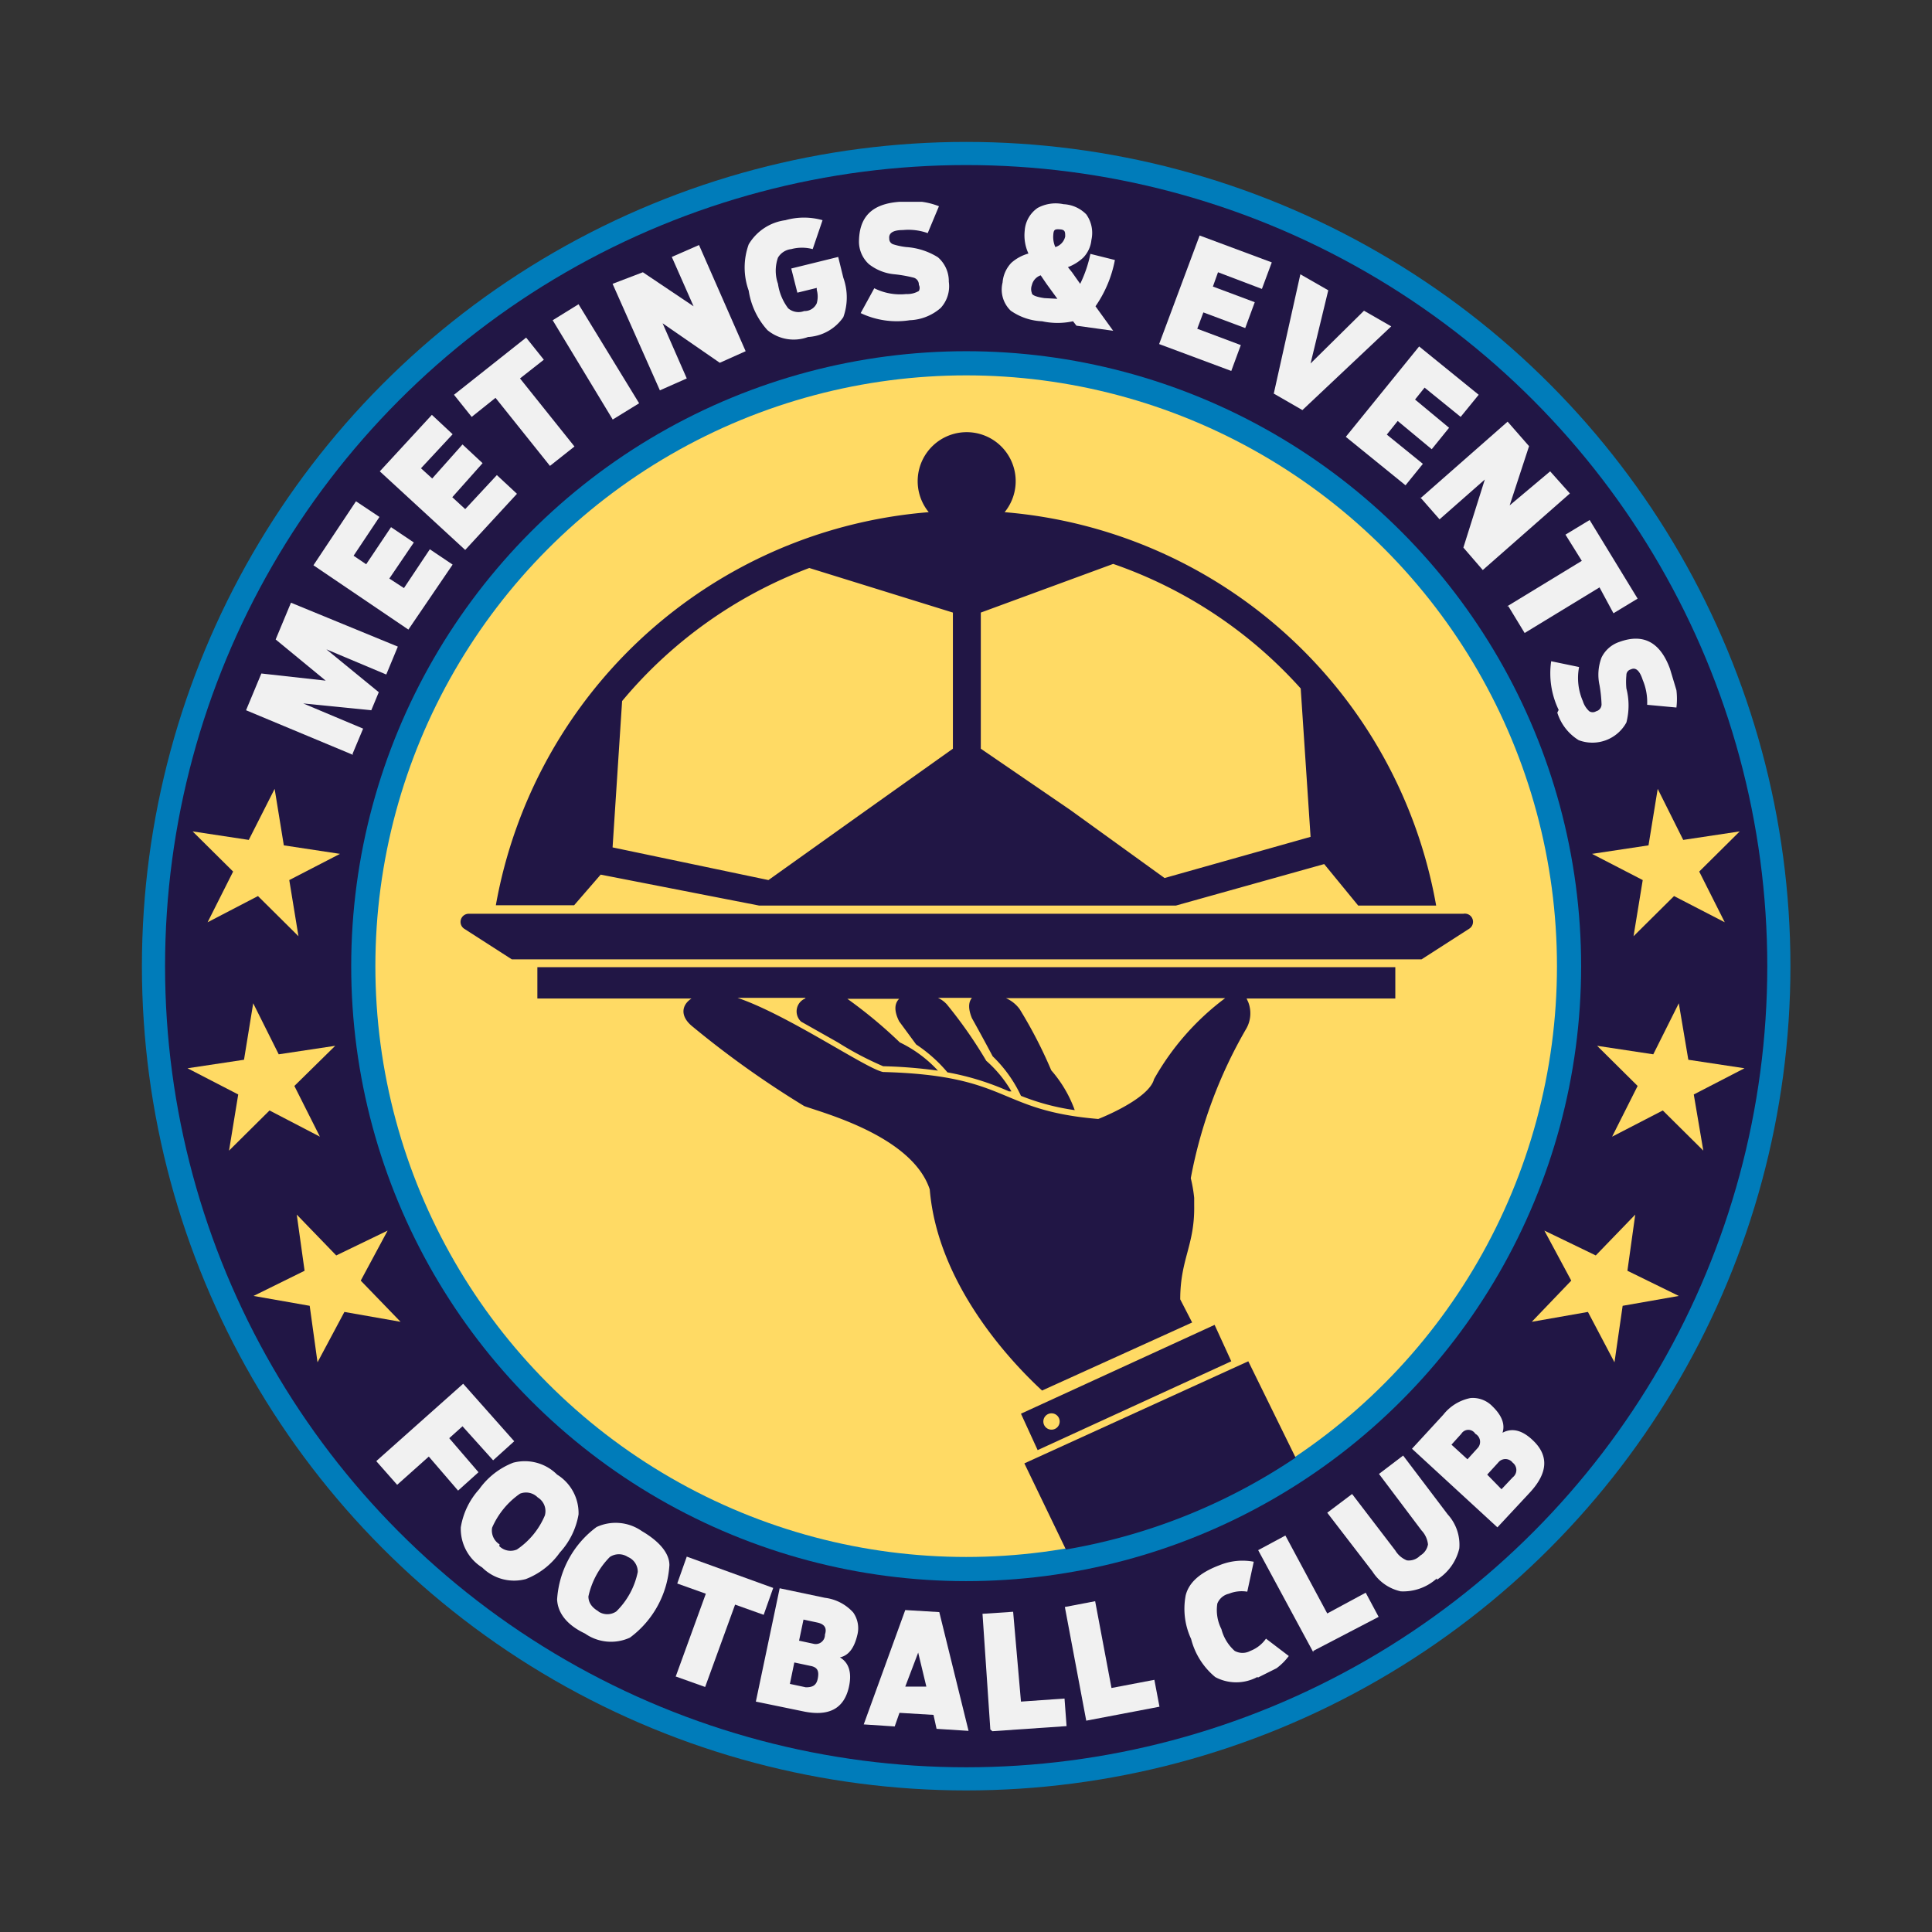 <svg id="Layer_1" data-name="Layer 1" xmlns="http://www.w3.org/2000/svg" viewBox="0 0 56.77 56.77"><rect x="0" y="0" width="56.77" height="56.77" fill="#333333" stroke="none"/><title>meeting-events</title><circle cx="28.39" cy="28.39" r="24.22" style="fill:#007cba"/><circle cx="28.39" cy="28.39" r="23.54" style="fill:#211645"/><circle cx="28.39" cy="28.39" r="18.07" style="fill:#007cba"/><circle cx="28.39" cy="28.39" r="17.36" style="fill:#ffda64"/><path d="M10.37,22.18,7.23,20.87l.45-1.08L9.57,20,8.1,18.79l.45-1.08L11.69,19l-.34.82-1.76-.74,1.54,1.26-.22.53-2-.2,1.76.74-.31.74h0Z" style="fill:#f1f1f1"/><path d="M12,18.5,9.21,16.61l1.25-1.88.69.46-.76,1.14.37.25.73-1.09.67.45L11.44,17l.43.28.76-1.14.67.45L12,18.5h0Z" style="fill:#f1f1f1"/><path d="M13.67,16.16l-2.51-2.31,1.53-1.66.61.57-.93,1,.33.3.89-1,.59.55-.89,1,.38.35.93-1,.59.55-1.53,1.66h0Z" style="fill:#f1f1f1"/><path d="M16.16,13.69l-1.6-2-.7.56-.52-.65,2.12-1.68.52.65-.7.55,1.6,2-.72.57h0Z" style="fill:#f1f1f1"/><path d="M18,12.32,16.24,9.41,17,8.94l1.78,2.91-.78.48h0Z" style="fill:#f1f1f1"/><path d="M19.39,11.47,18,8.34,18.89,8,20.38,9l-.64-1.45.8-.35,1.37,3.12-.76.34L19.47,9.5l.71,1.62-.79.35h0Z" style="fill:#f1f1f1"/><path d="M23.75,9.9a1.21,1.21,0,0,1-1.2-.2A2.22,2.22,0,0,1,22,8.54a2,2,0,0,1,0-1.36,1.48,1.48,0,0,1,1.08-.71,2,2,0,0,1,1.09,0l-.29.85a1.22,1.22,0,0,0-.63,0,.52.52,0,0,0-.39.25,1.16,1.16,0,0,0,0,.77,1.56,1.56,0,0,0,.3.72.47.47,0,0,0,.47.08A.39.39,0,0,0,24,8.91a.72.72,0,0,0,0-.39l0-.06-.57.14-.18-.71,1.38-.34.15.61a1.71,1.71,0,0,1,0,1.16,1.35,1.35,0,0,1-1,.58h0Z" style="fill:#f1f1f1"/><path d="M26.73,9.41a2.47,2.47,0,0,1-1.44-.21l.4-.73a1.7,1.7,0,0,0,.94.17A.67.67,0,0,0,27,8.55.19.19,0,0,0,27,8.37a.21.21,0,0,0-.15-.21,3.94,3.94,0,0,0-.56-.1,1.42,1.42,0,0,1-.76-.3.9.9,0,0,1-.29-.64c0-.73.36-1.13,1.19-1.19h.66a2.12,2.12,0,0,1,.5.13l-.33.79a1.69,1.69,0,0,0-.73-.09c-.29,0-.42.09-.4.25a.17.17,0,0,0,.12.17,2,2,0,0,0,.38.08,2,2,0,0,1,.93.3.93.93,0,0,1,.32.72.94.94,0,0,1-.24.77,1.46,1.46,0,0,1-1,.36h0Z" style="fill:#f1f1f1"/><path d="M29.7,9.13a.86.86,0,0,1-.24-.83.94.94,0,0,1,.26-.58,1.27,1.27,0,0,1,.5-.27,1.27,1.27,0,0,1-.11-.67.88.88,0,0,1,.38-.67A1.11,1.11,0,0,1,31.25,6a1,1,0,0,1,.67.3.94.94,0,0,1,.15.75.87.87,0,0,1-.24.52,1.37,1.37,0,0,1-.45.28l.12.15.24.34a3.67,3.67,0,0,0,.3-.88l.72.18A3.52,3.52,0,0,1,32.19,9l.52.72-1.08-.15-.1-.13a2.13,2.13,0,0,1-.91,0A1.73,1.73,0,0,1,29.7,9.13Zm1.37-.35-.32-.44-.17-.25a.4.4,0,0,0-.26.29.33.33,0,0,0,0,.23c0,.07.16.12.37.15ZM30.95,6.9a.73.73,0,0,0,.06.36.42.42,0,0,0,.29-.31c0-.13,0-.2-.15-.21s-.19,0-.2.16h0Z" style="fill:#f1f1f1"/><path d="M34.06,10.11l1.19-3.19,2.12.79-.29.78L35.79,8l-.15.42,1.23.46-.28.76-1.23-.46-.18.48,1.28.48-.28.76-2.12-.79h0Z" style="fill:#f1f1f1"/><path d="M37.43,11.56l.78-3.5.82.47-.52,2.15,1.57-1.55.8.46-2.61,2.46-.85-.49h0Z" style="fill:#f1f1f1"/><path d="M39.55,12.83l2.15-2.65,1.75,1.42-.53.65-1.06-.86-.28.35,1,.83-.51.63-1-.83-.32.4,1.06.86-.51.63-1.75-1.42h0Z" style="fill:#f1f1f1"/><path d="M41.74,14.64l2.56-2.25.63.72-.57,1.74,1.19-1,.58.65-2.56,2.25L43,16.09l.63-2-1.33,1.17-.57-.65h0Z" style="fill:#f1f1f1"/><path d="M44.28,17.82l2.2-1.34L46,15.71l.71-.43,1.41,2.31-.71.43L47,17.26l-2.2,1.34-.48-.79h0Z" style="fill:#f1f1f1"/><path d="M45.8,20.86a2.47,2.47,0,0,1-.22-1.43l.82.17a1.7,1.7,0,0,0,.11,1,.67.67,0,0,0,.19.3.19.19,0,0,0,.2,0,.21.21,0,0,0,.16-.2,4,4,0,0,0-.06-.57,1.42,1.42,0,0,1,.06-.81.9.9,0,0,1,.53-.46c.69-.25,1.19,0,1.48.79l.19.63a2.13,2.13,0,0,1,0,.51l-.86-.08a1.68,1.68,0,0,0-.13-.73c-.09-.28-.21-.38-.35-.31a.17.17,0,0,0-.13.17,2,2,0,0,0,0,.39,2,2,0,0,1,0,1,1.14,1.14,0,0,1-1.4.52,1.46,1.46,0,0,1-.63-.81h0Z" style="fill:#f1f1f1"/><path d="M11.06,42.93l2.55-2.27,1.5,1.69-.62.56-.9-1-.39.35.86,1-.6.54-.86-1-.93.83-.6-.68h0Z" style="fill:#f1f1f1"/><path d="M13.54,44.88a2.19,2.19,0,0,1,.54-1.12,2.2,2.2,0,0,1,1-.78,1.34,1.34,0,0,1,1.29.35A1.33,1.33,0,0,1,17,44.5a2.2,2.2,0,0,1-.55,1.12,2.19,2.19,0,0,1-1,.78,1.33,1.33,0,0,1-1.28-.34A1.34,1.34,0,0,1,13.54,44.88Zm1.13.55a.47.47,0,0,0,.52.1,2.26,2.26,0,0,0,.82-1A.47.47,0,0,0,15.8,44a.48.48,0,0,0-.52-.11,2.36,2.36,0,0,0-.82,1,.48.48,0,0,0,.22.49h0Z" style="fill:#f1f1f1"/><path d="M16.37,47a2.87,2.87,0,0,1,1.16-2.13,1.34,1.34,0,0,1,1.33.12c.53.31.81.66.81,1a2.87,2.87,0,0,1-1.16,2.13,1.33,1.33,0,0,1-1.32-.12C16.66,47.75,16.39,47.4,16.37,47Zm1.21.35a.47.47,0,0,0,.53,0,2.25,2.25,0,0,0,.63-1.16.47.47,0,0,0-.29-.44.48.48,0,0,0-.53,0,2.36,2.36,0,0,0-.63,1.16c0,.17.09.32.3.44h0Z" style="fill:#f1f1f1"/><path d="M19.86,49.25l.88-2.42-.84-.3.28-.79,2.54.92-.28.79-.84-.3-.88,2.42-.87-.31h0Z" style="fill:#f1f1f1"/><path d="M22.21,50l.7-3.33,1.33.28a1.34,1.34,0,0,1,.83.43.8.8,0,0,1,.12.67c-.09.38-.26.6-.51.65.27.16.36.46.26.89-.15.63-.6.86-1.37.69Zm1-.52.47.1c.19,0,.31-.05.35-.26s0-.33-.22-.37l-.47-.1Zm.27-1.27.42.09a.27.27,0,0,0,.34-.27c.06-.18,0-.3-.21-.35l-.42-.09-.13.62h0Z" style="fill:#f1f1f1"/><path d="M26.6,47.31l1,.06.86,3.49-.94-.06-.09-.41-1-.06-.14.4-.91-.06Zm0,2.25.62,0-.24-1-.38,1h0Z" style="fill:#f1f1f1"/><path d="M29.1,50.82l-.23-3.4.9-.06L30,50l1.28-.09.06.81-2.18.15h0Z" style="fill:#f1f1f1"/><path d="M31.92,50.57l-.63-3.35.89-.17.48,2.55,1.26-.24.15.79-2.15.41h0Z" style="fill:#f1f1f1"/><path d="M36.94,49.28a1.31,1.31,0,0,1-1.23,0A2.13,2.13,0,0,1,35,48.16a2.1,2.1,0,0,1-.16-1.28c.09-.37.41-.67,1-.89a1.78,1.78,0,0,1,1-.1l-.19.88a1,1,0,0,0-.54.06.48.48,0,0,0-.34.29,1.23,1.23,0,0,0,.12.75,1.29,1.29,0,0,0,.39.64.48.48,0,0,0,.46,0,1,1,0,0,0,.46-.36l.67.51a1.73,1.73,0,0,1-.36.36l-.54.27h0Z" style="fill:#f1f1f1"/><path d="M38.59,48.55l-1.62-3,.8-.43L39,47.41l1.13-.61.38.71-1.92,1h0Z" style="fill:#f1f1f1"/><path d="M42.22,46.38a1.47,1.47,0,0,1-1.06.38,1.32,1.32,0,0,1-.83-.58L39,44.45l.73-.55L41,45.56a.7.7,0,0,0,.34.29.46.46,0,0,0,.39-.14.47.47,0,0,0,.23-.33.71.71,0,0,0-.19-.41l-1.25-1.66.71-.54,1.31,1.73a1.32,1.32,0,0,1,.34,1,1.48,1.48,0,0,1-.66.92h0Z" style="fill:#f1f1f1"/><path d="M44,44.88l-2.51-2.31.92-1a1.35,1.35,0,0,1,.8-.49.8.8,0,0,1,.64.24c.28.27.38.53.3.78.28-.15.58-.08.9.23q.7.67-.1,1.53Zm-.88-2,.29-.32a.27.27,0,0,0-.06-.43.24.24,0,0,0-.41,0l-.29.32.47.43h0Zm1,.88.33-.35a.27.27,0,0,0,0-.43.27.27,0,0,0-.43,0l-.32.35Z" style="fill:#f1f1f1"/><path d="M15.79,29.34h4.53c-.28.18-.35.5,0,.8a28.07,28.07,0,0,0,3.31,2.36c.5.19,3.17.87,3.69,2.45.23,2.79,2.39,5.07,3.3,5.91l4.41-2-.35-.68c0-1.19.43-1.59.41-2.76,0-.08,0-.15,0-.22h0a4.21,4.21,0,0,0-.1-.58,13.78,13.78,0,0,1,1.64-4.41.91.91,0,0,0,.05-.76l-.05-.11H41v-.92H15.79Zm7.87,0a.41.41,0,0,0-.12.68l1.08.61a9.46,9.46,0,0,0,1.33.7,14,14,0,0,1,1.61.13,3.69,3.69,0,0,0-1.12-.83,13.78,13.78,0,0,0-1.54-1.28h1.52c-.13.13-.16.34,0,.66l.5.68a4.32,4.32,0,0,1,.92.82,7.85,7.85,0,0,1,1.81.56l.07,0a3.58,3.58,0,0,0-.74-.9,13.27,13.27,0,0,0-1.16-1.66.83.83,0,0,0-.26-.19h1c-.1.12-.12.31,0,.6,0,0,.27.48.61,1.12h0A3.9,3.9,0,0,1,30,32.2a6.75,6.75,0,0,0,1.58.42,3.67,3.67,0,0,0-.69-1.17,13.38,13.38,0,0,0-.93-1.8,1,1,0,0,0-.4-.32H36a7.64,7.64,0,0,0-2.09,2.38c-.15.59-1.63,1.17-1.64,1.17-3-.25-2.56-1.28-6.32-1.38-.49-.09-2.78-1.67-4.28-2.18h2Z" style="fill:#211645"/><path d="M36.18,40l-.49-1.07L30,41.54l.49,1.07ZM30.8,41.55a.24.24,0,1,1-.12.32A.24.24,0,0,1,30.8,41.55Z" style="fill:#211645"/><path d="M17.65,25.7l4.66.91H34.55l4.36-1.22,1,1.22h2.29A14.05,14.05,0,0,0,29.52,15.05a1.44,1.44,0,1,0-2.23,0,14.06,14.06,0,0,0-12.12,9.29h0a14,14,0,0,0-.6,2.26h2.3ZM28.82,18l3.89-1.43a13.2,13.2,0,0,1,5.51,3.66l.29,4.36-4.29,1.21-2.77-2L28.82,22Zm-10.54,2.6a13.21,13.21,0,0,1,5.5-3.91L28,18v4l-2.7,1.92-2.72,1.94L18,24.9Z" style="fill:#211645"/><path d="M43,26.85H13.77a.24.24,0,0,0-.13.44l1.4.9H41.77l1.4-.9A.24.24,0,0,0,43,26.85Z" style="fill:#211645"/><path d="M30.1,43l1.22,2.53a17.26,17.26,0,0,0,6.75-2.7L36.68,40Z" style="fill:#211645"/><polygon points="48.71 23.18 49.46 24.68 51.12 24.43 49.93 25.61 50.68 27.1 49.19 26.33 48 27.51 48.27 25.86 46.78 25.09 48.44 24.84 48.71 23.18" style="fill:#ffda64;fill-rule:evenodd"/><polygon points="49.33 29.48 49.61 31.14 51.26 31.39 49.77 32.16 50.05 33.81 48.86 32.63 47.37 33.4 48.12 31.91 46.93 30.73 48.58 30.98 49.33 29.48" style="fill:#ffda64;fill-rule:evenodd"/><polygon points="48.05 35.69 47.82 37.34 49.33 38.08 47.68 38.37 47.44 40.03 46.66 38.55 45.01 38.84 46.17 37.63 45.38 36.16 46.89 36.89 48.05 35.69" style="fill:#ffda64;fill-rule:evenodd"/><polygon points="8.07 23.18 7.31 24.68 5.66 24.43 6.85 25.61 6.1 27.1 7.58 26.33 8.77 27.51 8.5 25.86 9.99 25.09 8.34 24.84 8.07 23.18" style="fill:#ffda64;fill-rule:evenodd"/><polygon points="7.44 29.48 7.17 31.14 5.51 31.39 7 32.16 6.73 33.81 7.92 32.63 9.4 33.4 8.65 31.91 9.85 30.73 8.19 30.98 7.44 29.48" style="fill:#ffda64;fill-rule:evenodd"/><polygon points="8.72 35.69 8.95 37.34 7.45 38.08 9.1 38.37 9.33 40.03 10.12 38.55 11.77 38.84 10.6 37.63 11.39 36.16 9.88 36.89 8.72 35.69" style="fill:#ffda64;fill-rule:evenodd"/></svg>